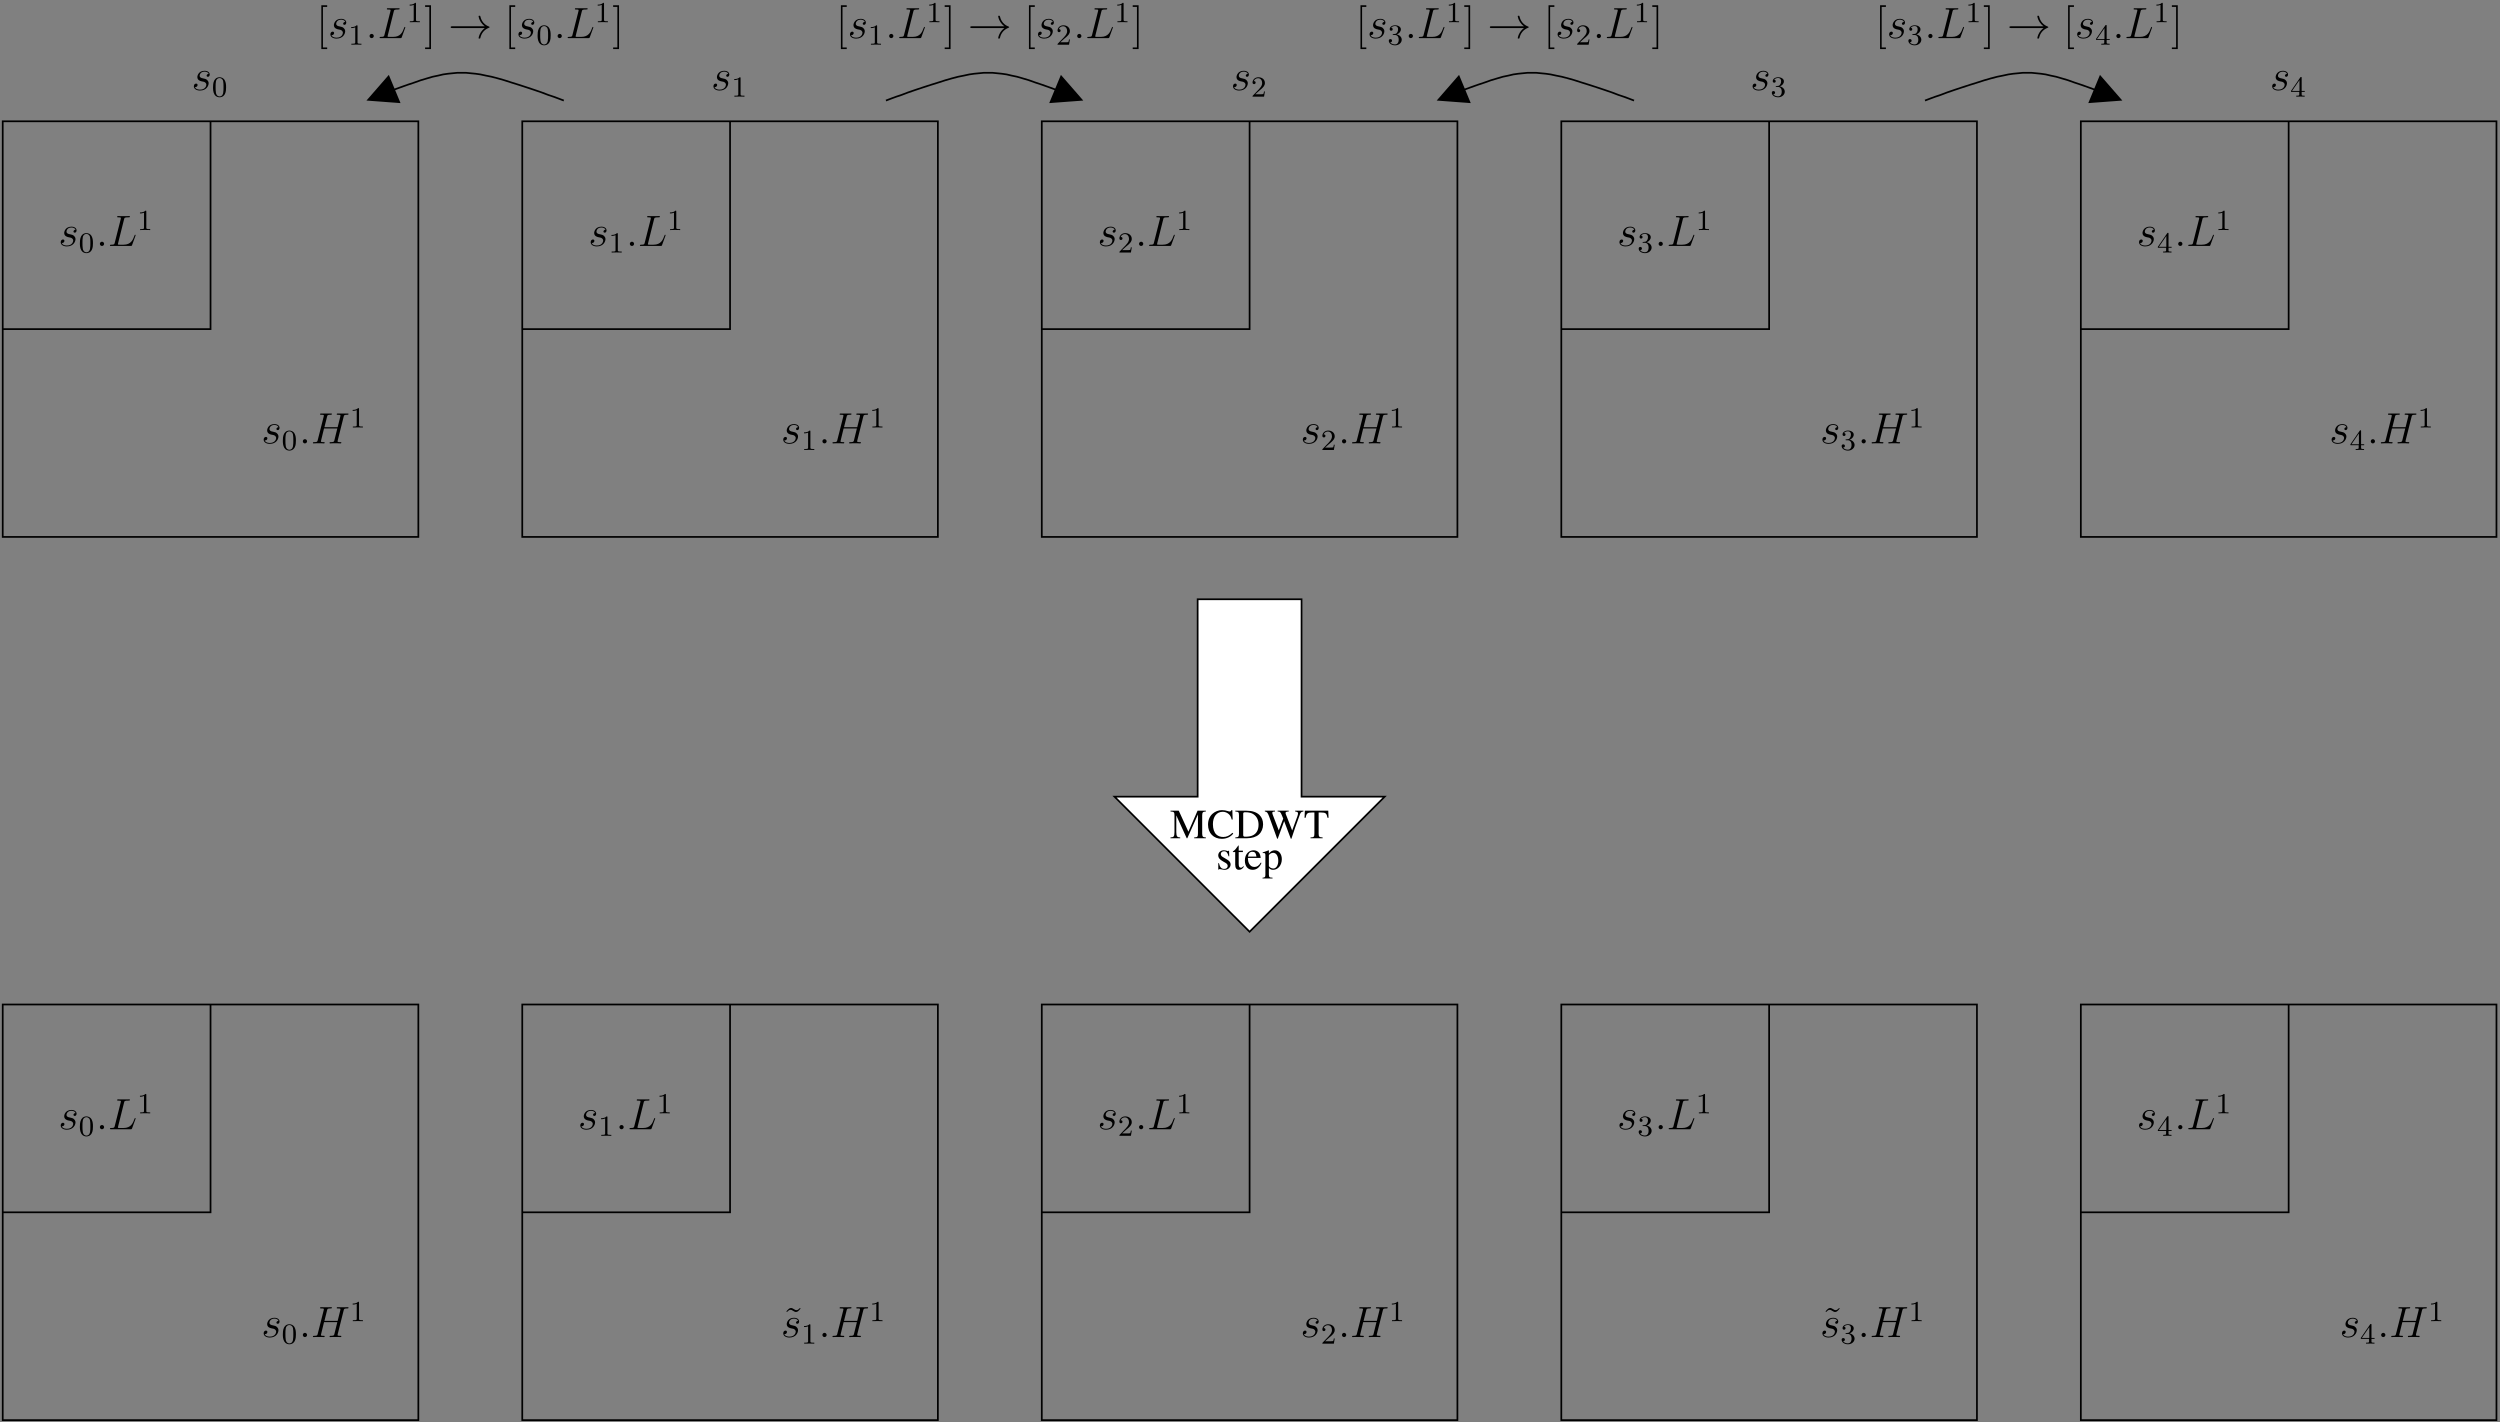<?xml version="1.0" encoding="UTF-8"?>
<svg xmlns="http://www.w3.org/2000/svg" xmlns:xlink="http://www.w3.org/1999/xlink" width="682pt" height="388pt" viewBox="0 0 682 388" version="1.1">
<rect x="0" y="0" width="682" height="388" fill="#808080" stroke="none"/>
<defs>
<g>
<symbol overflow="visible" id="glyph0-0">
<path style="stroke:none;" d=""/>
</symbol>
<symbol overflow="visible" id="glyph0-1">
<path style="stroke:none;" d="M 9.797 -7.516 L 7.531 -7.516 L 5.031 -1.781 L 2.406 -7.516 L 0.156 -7.516 L 0.156 -7.297 C 1.094 -7.25 1.219 -7.125 1.234 -6.266 L 1.234 -1.672 C 1.219 -0.469 1.062 -0.266 0.141 -0.219 L 0.141 0 L 2.797 0 L 2.797 -0.219 C 1.922 -0.266 1.766 -0.5 1.734 -1.672 L 1.734 -6.234 L 4.578 0 L 4.734 0 L 7.641 -6.5 L 7.641 -1.359 C 7.641 -0.391 7.516 -0.266 6.609 -0.219 L 6.609 0 L 9.797 0 L 9.797 -0.219 C 8.969 -0.266 8.828 -0.422 8.797 -1.234 L 8.797 -6.266 C 8.828 -7.094 8.969 -7.234 9.797 -7.297 Z M 9.797 -7.516 "/>
</symbol>
<symbol overflow="visible" id="glyph0-2">
<path style="stroke:none;" d="M 7.031 -5.109 L 6.938 -7.672 L 6.688 -7.672 C 6.625 -7.438 6.438 -7.297 6.219 -7.297 C 6.109 -7.297 5.938 -7.328 5.781 -7.391 C 5.219 -7.578 4.656 -7.672 4.125 -7.672 C 3.188 -7.672 2.25 -7.312 1.547 -6.688 C 0.75 -5.984 0.312 -4.953 0.312 -3.703 C 0.312 -1.391 1.828 0.156 4.078 0.156 C 5.359 0.156 6.5 -0.359 7.188 -1.281 L 6.969 -1.484 C 6.141 -0.688 5.391 -0.344 4.453 -0.344 C 3.734 -0.344 3.094 -0.562 2.609 -1 C 1.984 -1.547 1.641 -2.578 1.641 -3.844 C 1.641 -5.906 2.688 -7.219 4.328 -7.219 C 4.984 -7.219 5.562 -6.969 6.031 -6.531 C 6.391 -6.172 6.562 -5.859 6.766 -5.109 Z M 7.031 -5.109 "/>
</symbol>
<symbol overflow="visible" id="glyph0-3">
<path style="stroke:none;" d="M 0.188 0 L 3.406 0 C 4.719 0 5.906 -0.375 6.609 -1.016 C 7.344 -1.672 7.766 -2.688 7.766 -3.781 C 7.766 -4.812 7.438 -5.688 6.812 -6.312 C 6.031 -7.094 4.797 -7.516 3.25 -7.516 L 0.188 -7.516 L 0.188 -7.297 C 1.078 -7.219 1.172 -7.125 1.188 -6.266 L 1.188 -1.234 C 1.172 -0.406 1.031 -0.266 0.188 -0.219 Z M 2.344 -6.641 C 2.344 -7 2.453 -7.094 2.922 -7.094 C 3.906 -7.094 4.641 -6.906 5.188 -6.516 C 6.062 -5.906 6.531 -4.938 6.531 -3.703 C 6.531 -2.375 6.062 -1.422 5.156 -0.891 C 4.578 -0.562 3.906 -0.422 2.922 -0.422 C 2.469 -0.422 2.344 -0.516 2.344 -0.891 Z M 2.344 -6.641 "/>
</symbol>
<symbol overflow="visible" id="glyph0-4">
<path style="stroke:none;" d="M 10.578 -7.516 L 8.328 -7.516 L 8.328 -7.297 C 8.906 -7.234 9.109 -7.109 9.109 -6.812 C 9.109 -6.578 9.047 -6.266 8.922 -5.953 L 7.516 -2.109 L 6.016 -5.984 C 5.938 -6.188 5.906 -6.266 5.875 -6.312 C 5.781 -6.562 5.703 -6.766 5.703 -6.891 C 5.703 -7.172 5.969 -7.281 6.578 -7.297 L 6.578 -7.516 L 3.547 -7.516 L 3.547 -7.297 C 4.203 -7.281 4.312 -7.188 4.703 -6.266 L 5.078 -5.344 L 3.859 -2.141 L 2.219 -6.406 C 2.141 -6.609 2.094 -6.812 2.094 -6.938 C 2.094 -7.188 2.25 -7.25 2.828 -7.297 L 2.828 -7.516 L 0.062 -7.516 L 0.062 -7.297 C 0.641 -7.234 0.812 -7.031 1.219 -5.969 L 3.422 0.125 L 3.578 0.125 L 5.328 -4.672 L 7.141 0.125 L 7.312 0.125 C 8.297 -2.844 8.375 -3.078 9.625 -6.484 C 9.844 -7.078 9.969 -7.188 10.578 -7.297 Z M 10.578 -7.516 "/>
</symbol>
<symbol overflow="visible" id="glyph0-5">
<path style="stroke:none;" d="M 5.125 -0.219 C 4.203 -0.266 4.047 -0.391 4.031 -1.234 L 4.031 -7.031 L 4.656 -7.031 C 5.969 -7.016 6.203 -6.812 6.453 -5.578 L 6.734 -5.578 L 6.656 -7.516 L 0.266 -7.516 L 0.188 -5.578 L 0.469 -5.578 C 0.719 -6.812 0.969 -7.016 2.266 -7.031 L 2.875 -7.031 L 2.875 -1.359 C 2.875 -0.391 2.766 -0.266 1.812 -0.219 L 1.812 0 L 5.125 0 Z M 5.125 -0.219 "/>
</symbol>
<symbol overflow="visible" id="glyph0-6">
<path style="stroke:none;" d="M 3.578 -3.562 L 3.531 -5.109 L 3.406 -5.109 C 3.344 -5.031 3.297 -4.984 3.219 -4.984 C 3.156 -4.984 3.047 -5.016 2.922 -5.078 C 2.656 -5.156 2.391 -5.219 2.125 -5.219 C 1.219 -5.219 0.578 -4.625 0.578 -3.812 C 0.578 -3.172 0.938 -2.719 1.906 -2.172 L 2.562 -1.797 C 2.953 -1.578 3.156 -1.297 3.156 -0.953 C 3.156 -0.453 2.797 -0.141 2.219 -0.141 C 1.422 -0.141 1.031 -0.562 0.766 -1.719 L 0.594 -1.719 L 0.594 0.047 L 0.734 0.047 C 0.812 -0.062 0.859 -0.094 1 -0.094 C 1.125 -0.094 1.266 -0.062 1.516 0 C 1.828 0.062 2.125 0.109 2.344 0.109 C 3.234 0.109 3.953 -0.547 3.953 -1.344 C 3.953 -1.906 3.672 -2.281 3 -2.688 L 1.766 -3.422 C 1.453 -3.609 1.281 -3.875 1.281 -4.188 C 1.281 -4.656 1.641 -4.953 2.156 -4.953 C 2.797 -4.953 3.141 -4.578 3.406 -3.562 Z M 3.578 -3.562 "/>
</symbol>
<symbol overflow="visible" id="glyph0-7">
<path style="stroke:none;" d="M 2.891 -5.109 L 1.75 -5.109 L 1.75 -6.422 C 1.75 -6.531 1.719 -6.562 1.672 -6.562 C 1.016 -5.609 0.672 -5.234 0.344 -5.031 C 0.219 -4.953 0.141 -4.891 0.141 -4.828 C 0.141 -4.781 0.156 -4.766 0.188 -4.734 L 0.797 -4.734 L 0.797 -1.328 C 0.797 -0.375 1.141 0.109 1.797 0.109 C 2.359 0.109 2.797 -0.156 3.172 -0.75 L 3.016 -0.875 C 2.766 -0.578 2.594 -0.469 2.344 -0.469 C 1.922 -0.469 1.75 -0.781 1.75 -1.5 L 1.75 -4.734 L 2.891 -4.734 Z M 2.891 -5.109 "/>
</symbol>
<symbol overflow="visible" id="glyph0-8">
<path style="stroke:none;" d="M 4.625 -1.859 C 4.078 -1 3.594 -0.672 2.875 -0.672 C 2.219 -0.672 1.734 -1 1.406 -1.641 C 1.203 -2.078 1.125 -2.438 1.094 -3.141 L 4.594 -3.141 C 4.5 -3.875 4.391 -4.203 4.109 -4.578 C 3.766 -4.984 3.25 -5.219 2.656 -5.219 C 2.094 -5.219 1.547 -5.016 1.125 -4.625 C 0.594 -4.156 0.281 -3.359 0.281 -2.422 C 0.281 -0.859 1.094 0.109 2.406 0.109 C 3.484 0.109 4.328 -0.562 4.812 -1.781 Z M 1.125 -3.5 C 1.25 -4.391 1.641 -4.812 2.328 -4.812 C 3.016 -4.812 3.297 -4.484 3.438 -3.5 Z M 1.125 -3.5 "/>
</symbol>
<symbol overflow="visible" id="glyph0-9">
<path style="stroke:none;" d="M 0.062 2.469 L 2.797 2.469 L 2.797 2.25 C 1.953 2.25 1.812 2.125 1.797 1.406 L 1.797 -0.375 C 2.219 0 2.469 0.109 2.953 0.109 C 4.297 0.109 5.328 -1.156 5.328 -2.797 C 5.328 -4.203 4.531 -5.219 3.438 -5.219 C 2.797 -5.219 2.297 -4.953 1.797 -4.328 L 1.797 -5.203 L 1.734 -5.219 C 1.125 -4.984 0.719 -4.828 0.109 -4.641 L 0.109 -4.453 C 0.203 -4.469 0.266 -4.469 0.391 -4.469 C 0.766 -4.469 0.844 -4.359 0.844 -3.828 L 0.844 1.484 C 0.844 2.094 0.719 2.203 0.062 2.266 Z M 1.797 -3.781 C 1.797 -4.125 2.438 -4.531 2.953 -4.531 C 3.797 -4.531 4.359 -3.672 4.359 -2.344 C 4.359 -1.094 3.797 -0.25 2.984 -0.25 C 2.453 -0.25 1.797 -0.656 1.797 -1 Z M 1.797 -3.781 "/>
</symbol>
<symbol overflow="visible" id="glyph1-0">
<path style="stroke:none;" d=""/>
</symbol>
<symbol overflow="visible" id="glyph1-1">
<path style="stroke:none;" d="M 2.719 -2.391 C 2.922 -2.359 3.25 -2.281 3.328 -2.266 C 3.484 -2.219 4.016 -2.031 4.016 -1.453 C 4.016 -1.094 3.688 -0.125 2.297 -0.125 C 2.047 -0.125 1.141 -0.156 0.906 -0.812 C 1.391 -0.75 1.625 -1.125 1.625 -1.391 C 1.625 -1.641 1.453 -1.766 1.219 -1.766 C 0.953 -1.766 0.609 -1.562 0.609 -1.031 C 0.609 -0.328 1.328 0.125 2.281 0.125 C 4.094 0.125 4.641 -1.219 4.641 -1.844 C 4.641 -2.016 4.641 -2.359 4.25 -2.734 C 3.953 -3.031 3.672 -3.078 3.031 -3.219 C 2.703 -3.281 2.188 -3.391 2.188 -3.938 C 2.188 -4.172 2.406 -5.031 3.531 -5.031 C 4.047 -5.031 4.531 -4.844 4.656 -4.406 C 4.125 -4.406 4.094 -3.953 4.094 -3.938 C 4.094 -3.688 4.328 -3.625 4.438 -3.625 C 4.609 -3.625 4.938 -3.75 4.938 -4.25 C 4.938 -4.75 4.484 -5.266 3.547 -5.266 C 1.984 -5.266 1.562 -4.047 1.562 -3.547 C 1.562 -2.641 2.453 -2.453 2.719 -2.391 Z M 2.719 -2.391 "/>
</symbol>
<symbol overflow="visible" id="glyph1-2">
<path style="stroke:none;" d="M 2.203 -0.578 C 2.203 -0.922 1.906 -1.156 1.625 -1.156 C 1.281 -1.156 1.047 -0.875 1.047 -0.578 C 1.047 -0.234 1.328 0 1.609 0 C 1.953 0 2.203 -0.281 2.203 -0.578 Z M 2.203 -0.578 "/>
</symbol>
<symbol overflow="visible" id="glyph1-3">
<path style="stroke:none;" d="M 4.391 -7.25 C 4.5 -7.703 4.531 -7.812 5.578 -7.812 C 5.906 -7.812 5.984 -7.812 5.984 -8.047 C 5.984 -8.156 5.859 -8.156 5.812 -8.156 C 5.562 -8.156 5.297 -8.141 5.062 -8.141 L 3.453 -8.141 C 3.234 -8.141 2.969 -8.156 2.734 -8.156 C 2.641 -8.156 2.516 -8.156 2.516 -7.938 C 2.516 -7.812 2.625 -7.812 2.797 -7.812 C 3.531 -7.812 3.531 -7.719 3.531 -7.594 C 3.531 -7.562 3.531 -7.5 3.484 -7.312 L 1.859 -0.891 C 1.75 -0.469 1.734 -0.344 0.891 -0.344 C 0.672 -0.344 0.547 -0.344 0.547 -0.125 C 0.547 0 0.625 0 0.859 0 L 6.219 0 C 6.484 0 6.484 -0.016 6.578 -0.234 L 7.5 -2.766 C 7.516 -2.828 7.547 -2.906 7.547 -2.938 C 7.547 -3.016 7.484 -3.062 7.422 -3.062 C 7.406 -3.062 7.344 -3.062 7.328 -3.016 C 7.297 -3 7.297 -2.969 7.203 -2.75 C 6.828 -1.703 6.281 -0.344 4.266 -0.344 L 3.125 -0.344 C 2.953 -0.344 2.922 -0.344 2.859 -0.359 C 2.719 -0.375 2.719 -0.391 2.719 -0.484 C 2.719 -0.578 2.734 -0.641 2.766 -0.75 Z M 4.391 -7.25 "/>
</symbol>
<symbol overflow="visible" id="glyph1-4">
<path style="stroke:none;" d="M 8.938 -7.297 C 9.047 -7.703 9.078 -7.812 9.922 -7.812 C 10.141 -7.812 10.25 -7.812 10.25 -8.031 C 10.25 -8.156 10.141 -8.156 10.078 -8.156 C 9.859 -8.156 9.609 -8.141 9.391 -8.141 L 7.969 -8.141 C 7.75 -8.141 7.5 -8.156 7.266 -8.156 C 7.188 -8.156 7.047 -8.156 7.047 -7.938 C 7.047 -7.812 7.125 -7.812 7.344 -7.812 C 8.062 -7.812 8.062 -7.719 8.062 -7.594 C 8.062 -7.562 8.062 -7.5 8.016 -7.312 L 7.297 -4.422 L 3.688 -4.422 L 4.406 -7.297 C 4.5 -7.703 4.531 -7.812 5.375 -7.812 C 5.594 -7.812 5.719 -7.812 5.719 -8.031 C 5.719 -8.156 5.609 -8.156 5.531 -8.156 C 5.312 -8.156 5.062 -8.141 4.844 -8.141 L 3.438 -8.141 C 3.203 -8.141 2.953 -8.156 2.719 -8.156 C 2.641 -8.156 2.5 -8.156 2.5 -7.938 C 2.5 -7.812 2.578 -7.812 2.812 -7.812 C 3.531 -7.812 3.531 -7.719 3.531 -7.594 C 3.531 -7.562 3.531 -7.5 3.484 -7.312 L 1.859 -0.891 C 1.75 -0.469 1.734 -0.344 0.906 -0.344 C 0.641 -0.344 0.547 -0.344 0.547 -0.125 C 0.547 0 0.688 0 0.719 0 C 0.938 0 1.188 -0.031 1.406 -0.031 L 2.828 -0.031 C 3.047 -0.031 3.297 0 3.531 0 C 3.625 0 3.75 0 3.75 -0.234 C 3.75 -0.344 3.641 -0.344 3.469 -0.344 C 2.734 -0.344 2.734 -0.438 2.734 -0.562 C 2.734 -0.578 2.734 -0.656 2.766 -0.75 L 3.578 -4.078 L 7.203 -4.078 C 7 -3.281 6.391 -0.781 6.375 -0.719 C 6.234 -0.359 6.047 -0.359 5.344 -0.344 C 5.203 -0.344 5.094 -0.344 5.094 -0.125 C 5.094 0 5.219 0 5.266 0 C 5.469 0 5.719 -0.031 5.953 -0.031 L 7.359 -0.031 C 7.594 -0.031 7.844 0 8.062 0 C 8.156 0 8.297 0 8.297 -0.234 C 8.297 -0.344 8.188 -0.344 8.016 -0.344 C 7.281 -0.344 7.281 -0.438 7.281 -0.562 C 7.281 -0.578 7.281 -0.656 7.297 -0.75 Z M 8.938 -7.297 "/>
</symbol>
<symbol overflow="visible" id="glyph2-0">
<path style="stroke:none;" d=""/>
</symbol>
<symbol overflow="visible" id="glyph2-1">
<path style="stroke:none;" d="M 3.891 -2.547 C 3.891 -3.391 3.812 -3.906 3.547 -4.422 C 3.203 -5.125 2.547 -5.297 2.109 -5.297 C 1.109 -5.297 0.734 -4.547 0.625 -4.328 C 0.344 -3.75 0.328 -2.953 0.328 -2.547 C 0.328 -2.016 0.344 -1.219 0.734 -0.578 C 1.094 0.016 1.688 0.172 2.109 0.172 C 2.5 0.172 3.172 0.047 3.578 -0.734 C 3.875 -1.312 3.891 -2.031 3.891 -2.547 Z M 2.109 -0.062 C 1.844 -0.062 1.297 -0.188 1.125 -1.016 C 1.031 -1.469 1.031 -2.219 1.031 -2.641 C 1.031 -3.188 1.031 -3.75 1.125 -4.188 C 1.297 -5 1.906 -5.078 2.109 -5.078 C 2.375 -5.078 2.938 -4.938 3.094 -4.219 C 3.188 -3.781 3.188 -3.172 3.188 -2.641 C 3.188 -2.172 3.188 -1.453 3.094 -1 C 2.922 -0.172 2.375 -0.062 2.109 -0.062 Z M 2.109 -0.062 "/>
</symbol>
<symbol overflow="visible" id="glyph2-2">
<path style="stroke:none;" d="M 2.5 -5.078 C 2.5 -5.297 2.484 -5.297 2.266 -5.297 C 1.938 -4.984 1.516 -4.797 0.766 -4.797 L 0.766 -4.531 C 0.984 -4.531 1.406 -4.531 1.875 -4.734 L 1.875 -0.656 C 1.875 -0.359 1.844 -0.266 1.094 -0.266 L 0.812 -0.266 L 0.812 0 C 1.141 -0.031 1.828 -0.031 2.188 -0.031 C 2.547 -0.031 3.234 -0.031 3.562 0 L 3.562 -0.266 L 3.281 -0.266 C 2.531 -0.266 2.5 -0.359 2.5 -0.656 Z M 2.5 -5.078 "/>
</symbol>
<symbol overflow="visible" id="glyph2-3">
<path style="stroke:none;" d="M 2.016 -2.656 C 2.641 -2.656 3.047 -2.203 3.047 -1.359 C 3.047 -0.359 2.484 -0.078 2.062 -0.078 C 1.625 -0.078 1.016 -0.234 0.734 -0.656 C 1.031 -0.656 1.234 -0.844 1.234 -1.094 C 1.234 -1.359 1.047 -1.531 0.781 -1.531 C 0.578 -1.531 0.344 -1.406 0.344 -1.078 C 0.344 -0.328 1.156 0.172 2.078 0.172 C 3.125 0.172 3.875 -0.562 3.875 -1.359 C 3.875 -2.031 3.344 -2.625 2.531 -2.812 C 3.156 -3.031 3.641 -3.562 3.641 -4.203 C 3.641 -4.844 2.922 -5.297 2.094 -5.297 C 1.234 -5.297 0.594 -4.844 0.594 -4.234 C 0.594 -3.938 0.781 -3.812 1 -3.812 C 1.25 -3.812 1.406 -3.984 1.406 -4.219 C 1.406 -4.516 1.141 -4.625 0.969 -4.625 C 1.312 -5.062 1.922 -5.094 2.062 -5.094 C 2.266 -5.094 2.875 -5.031 2.875 -4.203 C 2.875 -3.656 2.641 -3.312 2.531 -3.188 C 2.297 -2.938 2.109 -2.922 1.625 -2.891 C 1.469 -2.891 1.406 -2.875 1.406 -2.766 C 1.406 -2.656 1.484 -2.656 1.625 -2.656 Z M 2.016 -2.656 "/>
</symbol>
<symbol overflow="visible" id="glyph2-4">
<path style="stroke:none;" d="M 3.141 -5.156 C 3.141 -5.312 3.141 -5.375 2.969 -5.375 C 2.875 -5.375 2.859 -5.375 2.781 -5.266 L 0.234 -1.562 L 0.234 -1.312 L 2.484 -1.312 L 2.484 -0.641 C 2.484 -0.344 2.469 -0.266 1.844 -0.266 L 1.672 -0.266 L 1.672 0 C 2.344 -0.031 2.359 -0.031 2.812 -0.031 C 3.266 -0.031 3.281 -0.031 3.953 0 L 3.953 -0.266 L 3.781 -0.266 C 3.156 -0.266 3.141 -0.344 3.141 -0.641 L 3.141 -1.312 L 3.984 -1.312 L 3.984 -1.562 L 3.141 -1.562 Z M 2.547 -4.516 L 2.547 -1.562 L 0.516 -1.562 Z M 2.547 -4.516 "/>
</symbol>
<symbol overflow="visible" id="glyph2-5">
<path style="stroke:none;" d="M 2.25 -1.625 C 2.375 -1.75 2.703 -2.016 2.844 -2.125 C 3.328 -2.578 3.797 -3.016 3.797 -3.734 C 3.797 -4.688 3 -5.297 2.016 -5.297 C 1.047 -5.297 0.422 -4.578 0.422 -3.859 C 0.422 -3.469 0.734 -3.422 0.844 -3.422 C 1.016 -3.422 1.266 -3.531 1.266 -3.844 C 1.266 -4.25 0.859 -4.25 0.766 -4.25 C 1 -4.844 1.531 -5.031 1.922 -5.031 C 2.656 -5.031 3.047 -4.406 3.047 -3.734 C 3.047 -2.906 2.469 -2.297 1.516 -1.344 L 0.516 -0.297 C 0.422 -0.219 0.422 -0.203 0.422 0 L 3.562 0 L 3.797 -1.422 L 3.547 -1.422 C 3.531 -1.266 3.469 -0.875 3.375 -0.719 C 3.328 -0.656 2.719 -0.656 2.594 -0.656 L 1.172 -0.656 Z M 2.25 -1.625 "/>
</symbol>
<symbol overflow="visible" id="glyph3-0">
<path style="stroke:none;" d=""/>
</symbol>
<symbol overflow="visible" id="glyph3-1">
<path style="stroke:none;" d="M 4.703 -7.938 C 4.344 -7.594 4.094 -7.344 3.719 -7.344 C 3.531 -7.344 3.375 -7.391 3 -7.641 C 2.766 -7.781 2.516 -7.938 2.25 -7.938 C 1.812 -7.938 1.547 -7.641 0.984 -7.016 L 1.141 -6.844 C 1.5 -7.203 1.75 -7.438 2.125 -7.438 C 2.312 -7.438 2.469 -7.406 2.844 -7.141 C 3.078 -7 3.328 -6.844 3.594 -6.844 C 4.047 -6.844 4.297 -7.141 4.859 -7.766 Z M 4.703 -7.938 "/>
</symbol>
<symbol overflow="visible" id="glyph3-2">
<path style="stroke:none;" d="M 2.984 2.984 L 2.984 2.547 L 1.828 2.547 L 1.828 -8.516 L 2.984 -8.516 L 2.984 -8.969 L 1.391 -8.969 L 1.391 2.984 Z M 2.984 2.984 "/>
</symbol>
<symbol overflow="visible" id="glyph3-3">
<path style="stroke:none;" d="M 1.859 -8.969 L 0.25 -8.969 L 0.25 -8.516 L 1.406 -8.516 L 1.406 2.547 L 0.25 2.547 L 0.25 2.984 L 1.859 2.984 Z M 1.859 -8.969 "/>
</symbol>
<symbol overflow="visible" id="glyph4-0">
<path style="stroke:none;" d=""/>
</symbol>
<symbol overflow="visible" id="glyph4-1">
<path style="stroke:none;" d="M 9.969 -2.75 C 9.312 -2.25 8.984 -1.75 8.891 -1.609 C 8.359 -0.781 8.266 -0.031 8.266 -0.016 C 8.266 0.125 8.406 0.125 8.5 0.125 C 8.703 0.125 8.719 0.109 8.766 -0.109 C 9.031 -1.281 9.734 -2.281 11.094 -2.828 C 11.234 -2.875 11.266 -2.906 11.266 -2.984 C 11.266 -3.078 11.203 -3.109 11.172 -3.125 C 10.656 -3.328 9.203 -3.922 8.75 -5.922 C 8.719 -6.078 8.703 -6.109 8.5 -6.109 C 8.406 -6.109 8.266 -6.109 8.266 -5.969 C 8.266 -5.938 8.359 -5.188 8.875 -4.391 C 9.109 -4.031 9.453 -3.609 9.969 -3.234 L 1.094 -3.234 C 0.875 -3.234 0.656 -3.234 0.656 -2.984 C 0.656 -2.75 0.875 -2.75 1.094 -2.75 Z M 9.969 -2.75 "/>
</symbol>
</g>
<clipPath id="clip1">
  <path d="M 567 32 L 681.945 32 L 681.945 147 L 567 147 Z M 567 32 "/>
</clipPath>
<clipPath id="clip2">
  <path d="M 567 273 L 681.945 273 L 681.945 388 L 567 388 Z M 567 273 "/>
</clipPath>
<clipPath id="clip3">
  <path d="M 99 19 L 155 19 L 155 28 L 99 28 Z M 99 19 "/>
</clipPath>
<clipPath id="clip4">
  <path d="M -0.055 388.191 L 681.945 388.191 L 681.945 -1.809 L -0.055 -1.809 Z M 99.703 27.988 L 99.387 27.168 L 106 20.871 L 108.898 27.863 Z M 99.703 27.988 "/>
</clipPath>
<clipPath id="clip5">
  <path d="M 241 19 L 296 19 L 296 28 L 241 28 Z M 241 19 "/>
</clipPath>
<clipPath id="clip6">
  <path d="M -0.055 388.191 L 681.945 388.191 L 681.945 -1.809 L -0.055 -1.809 Z M 296.105 27.168 L 295.789 27.988 L 286.594 27.863 L 289.488 20.871 Z M 296.105 27.168 "/>
</clipPath>
<clipPath id="clip7">
  <path d="M 391 19 L 447 19 L 447 28 L 391 28 Z M 391 19 "/>
</clipPath>
<clipPath id="clip8">
  <path d="M -0.055 388.191 L 681.945 388.191 L 681.945 -1.809 L -0.055 -1.809 Z M 391.66 27.988 L 391.344 27.168 L 397.961 20.871 L 400.855 27.863 Z M 391.66 27.988 "/>
</clipPath>
<clipPath id="clip9">
  <path d="M 524 19 L 580 19 L 580 28 L 524 28 Z M 524 19 "/>
</clipPath>
<clipPath id="clip10">
  <path d="M -0.055 388.191 L 681.945 388.191 L 681.945 -1.809 L -0.055 -1.809 Z M 579.559 27.168 L 579.242 27.988 L 570.047 27.863 L 572.945 20.871 Z M 579.559 27.168 "/>
</clipPath>
</defs>
<g id="surface1">
<path style=" stroke:none;fill-rule:evenodd;fill:rgb(100%,100%,100%);fill-opacity:1;" d="M 355.062 163.48 L 326.719 163.48 L 326.719 217.336 L 304.039 217.336 L 340.891 254.184 L 377.738 217.336 L 355.062 217.336 "/>
<path style="fill:none;stroke-width:4.724;stroke-linecap:butt;stroke-linejoin:miter;stroke:rgb(0%,0%,0%);stroke-opacity:1;stroke-miterlimit:10;" d="M 3551.185 2247.095 L 3267.747 2247.095 L 3267.747 1708.541 L 3040.951 1708.541 L 3409.466 1340.064 L 3777.943 1708.541 L 3551.185 1708.541 Z M 3551.185 2247.095 " transform="matrix(0.1,0,0,-0.1,-0.056,388.19)"/>
<path style="fill:none;stroke-width:4.724;stroke-linecap:butt;stroke-linejoin:miter;stroke:rgb(0%,0%,0%);stroke-opacity:1;stroke-miterlimit:10;" d="M 7.982 2417.173 L 1141.81 2417.173 L 1141.81 3551.002 L 7.982 3551.002 Z M 7.982 2417.173 " transform="matrix(0.1,0,0,-0.1,-0.056,388.19)"/>
<path style="fill:none;stroke-width:4.724;stroke-linecap:butt;stroke-linejoin:miter;stroke:rgb(0%,0%,0%);stroke-opacity:1;stroke-miterlimit:10;" d="M 2842.552 2417.173 L 3976.38 2417.173 L 3976.38 3551.002 L 2842.552 3551.002 Z M 2842.552 2417.173 " transform="matrix(0.1,0,0,-0.1,-0.056,388.19)"/>
<path style="fill:none;stroke-width:4.724;stroke-linecap:butt;stroke-linejoin:miter;stroke:rgb(0%,0%,0%);stroke-opacity:1;stroke-miterlimit:10;" d="M 4259.818 2417.173 L 5393.646 2417.173 L 5393.646 3551.002 L 4259.818 3551.002 Z M 4259.818 2417.173 " transform="matrix(0.1,0,0,-0.1,-0.056,388.19)"/>
<g clip-path="url(#clip1)" clip-rule="nonzero">
<path style="fill:none;stroke-width:4.724;stroke-linecap:butt;stroke-linejoin:miter;stroke:rgb(0%,0%,0%);stroke-opacity:1;stroke-miterlimit:10;" d="M 5677.083 2417.173 L 6810.912 2417.173 L 6810.912 3551.002 L 5677.083 3551.002 Z M 5677.083 2417.173 " transform="matrix(0.1,0,0,-0.1,-0.056,388.19)"/>
</g>
<path style="fill:none;stroke-width:4.724;stroke-linecap:butt;stroke-linejoin:miter;stroke:rgb(0%,0%,0%);stroke-opacity:1;stroke-miterlimit:10;" d="M 1425.287 2417.173 L 2559.076 2417.173 L 2559.076 3551.002 L 1425.287 3551.002 Z M 1425.287 2417.173 " transform="matrix(0.1,0,0,-0.1,-0.056,388.19)"/>
<path style="fill:none;stroke-width:4.724;stroke-linecap:butt;stroke-linejoin:miter;stroke:rgb(0%,0%,0%);stroke-opacity:1;stroke-miterlimit:10;" d="M 7.982 7.798 L 1141.81 7.798 L 1141.81 1141.627 L 7.982 1141.627 Z M 7.982 7.798 " transform="matrix(0.1,0,0,-0.1,-0.056,388.19)"/>
<path style="fill:none;stroke-width:4.724;stroke-linecap:butt;stroke-linejoin:miter;stroke:rgb(0%,0%,0%);stroke-opacity:1;stroke-miterlimit:10;" d="M 1425.287 7.798 L 2559.076 7.798 L 2559.076 1141.627 L 1425.287 1141.627 Z M 1425.287 7.798 " transform="matrix(0.1,0,0,-0.1,-0.056,388.19)"/>
<path style="fill:none;stroke-width:4.724;stroke-linecap:butt;stroke-linejoin:miter;stroke:rgb(0%,0%,0%);stroke-opacity:1;stroke-miterlimit:10;" d="M 2842.552 7.798 L 3976.38 7.798 L 3976.38 1141.627 L 2842.552 1141.627 Z M 2842.552 7.798 " transform="matrix(0.1,0,0,-0.1,-0.056,388.19)"/>
<path style="fill:none;stroke-width:4.724;stroke-linecap:butt;stroke-linejoin:miter;stroke:rgb(0%,0%,0%);stroke-opacity:1;stroke-miterlimit:10;" d="M 4259.818 7.798 L 5393.646 7.798 L 5393.646 1141.627 L 4259.818 1141.627 Z M 4259.818 7.798 " transform="matrix(0.1,0,0,-0.1,-0.056,388.19)"/>
<g clip-path="url(#clip2)" clip-rule="nonzero">
<path style="fill:none;stroke-width:4.724;stroke-linecap:butt;stroke-linejoin:miter;stroke:rgb(0%,0%,0%);stroke-opacity:1;stroke-miterlimit:10;" d="M 5677.083 7.798 L 6810.912 7.798 L 6810.912 1141.627 L 5677.083 1141.627 Z M 5677.083 7.798 " transform="matrix(0.1,0,0,-0.1,-0.056,388.19)"/>
</g>
<path style="fill:none;stroke-width:4.724;stroke-linecap:butt;stroke-linejoin:miter;stroke:rgb(0%,0%,0%);stroke-opacity:1;stroke-miterlimit:10;" d="M 1425.287 574.712 L 1992.162 574.712 L 1992.162 1141.627 " transform="matrix(0.1,0,0,-0.1,-0.056,388.19)"/>
<path style="fill:none;stroke-width:4.724;stroke-linecap:butt;stroke-linejoin:miter;stroke:rgb(0%,0%,0%);stroke-opacity:1;stroke-miterlimit:10;" d="M 2842.552 574.712 L 3409.466 574.712 L 3409.466 1141.627 " transform="matrix(0.1,0,0,-0.1,-0.056,388.19)"/>
<path style="fill:none;stroke-width:4.724;stroke-linecap:butt;stroke-linejoin:miter;stroke:rgb(0%,0%,0%);stroke-opacity:1;stroke-miterlimit:10;" d="M 4259.818 574.712 L 4826.732 574.712 L 4826.732 1141.627 " transform="matrix(0.1,0,0,-0.1,-0.056,388.19)"/>
<path style="fill:none;stroke-width:4.724;stroke-linecap:butt;stroke-linejoin:miter;stroke:rgb(0%,0%,0%);stroke-opacity:1;stroke-miterlimit:10;" d="M 5677.083 574.712 L 6243.998 574.712 L 6243.998 1141.627 " transform="matrix(0.1,0,0,-0.1,-0.056,388.19)"/>
<path style="fill:none;stroke-width:4.724;stroke-linecap:butt;stroke-linejoin:miter;stroke:rgb(0%,0%,0%);stroke-opacity:1;stroke-miterlimit:10;" d="M 7.982 574.712 L 574.896 574.712 L 574.896 1141.627 " transform="matrix(0.1,0,0,-0.1,-0.056,388.19)"/>
<path style="fill:none;stroke-width:4.724;stroke-linecap:butt;stroke-linejoin:miter;stroke:rgb(0%,0%,0%);stroke-opacity:1;stroke-miterlimit:10;" d="M 7.982 2984.088 L 574.896 2984.088 L 574.896 3551.002 " transform="matrix(0.1,0,0,-0.1,-0.056,388.19)"/>
<path style="fill:none;stroke-width:4.724;stroke-linecap:butt;stroke-linejoin:miter;stroke:rgb(0%,0%,0%);stroke-opacity:1;stroke-miterlimit:10;" d="M 1425.287 2984.088 L 1992.162 2984.088 L 1992.162 3551.002 " transform="matrix(0.1,0,0,-0.1,-0.056,388.19)"/>
<path style="fill:none;stroke-width:4.724;stroke-linecap:butt;stroke-linejoin:miter;stroke:rgb(0%,0%,0%);stroke-opacity:1;stroke-miterlimit:10;" d="M 2842.552 2984.088 L 3409.466 2984.088 L 3409.466 3551.002 " transform="matrix(0.1,0,0,-0.1,-0.056,388.19)"/>
<path style="fill:none;stroke-width:4.724;stroke-linecap:butt;stroke-linejoin:miter;stroke:rgb(0%,0%,0%);stroke-opacity:1;stroke-miterlimit:10;" d="M 4259.818 2984.088 L 4826.732 2984.088 L 4826.732 3551.002 " transform="matrix(0.1,0,0,-0.1,-0.056,388.19)"/>
<path style="fill:none;stroke-width:4.724;stroke-linecap:butt;stroke-linejoin:miter;stroke:rgb(0%,0%,0%);stroke-opacity:1;stroke-miterlimit:10;" d="M 5677.083 2984.088 L 6243.998 2984.088 L 6243.998 3551.002 " transform="matrix(0.1,0,0,-0.1,-0.056,388.19)"/>
<g clip-path="url(#clip3)" clip-rule="nonzero">
<g clip-path="url(#clip4)" clip-rule="evenodd">
<path style="fill:none;stroke-width:4.724;stroke-linecap:butt;stroke-linejoin:bevel;stroke:rgb(0%,0%,0%);stroke-opacity:1;stroke-miterlimit:10;" d="M 1538.646 3607.681 L 1536.771 3608.306 L 1531.732 3610.22 L 1523.529 3613.345 L 1511.576 3617.759 L 1496.458 3622.798 L 1478.177 3629.752 L 1458.021 3636.666 L 1437.24 3643.58 L 1415.833 3650.533 L 1395.677 3656.822 L 1376.146 3663.111 L 1358.49 3668.15 L 1341.497 3672.564 L 1325.755 3675.728 L 1311.263 3678.853 L 1298.021 3680.767 L 1284.818 3682.017 L 1272.201 3683.267 L 1247.63 3683.267 L 1235.052 3682.017 L 1222.435 3680.767 L 1209.232 3678.853 L 1195.99 3675.728 L 1180.872 3672.564 L 1165.755 3668.15 L 1148.763 3663.111 L 1131.107 3656.822 L 1112.201 3650.533 L 1092.708 3643.58 L 1054.896 3629.752 L 1038.529 3622.798 L 1024.662 3617.759 L 1000.091 3607.681 " transform="matrix(0.1,0,0,-0.1,-0.056,388.19)"/>
</g>
</g>
<path style="fill-rule:evenodd;fill:rgb(0%,0%,0%);fill-opacity:1;stroke-width:4.724;stroke-linecap:butt;stroke-linejoin:miter;stroke:rgb(0%,0%,0%);stroke-opacity:1;stroke-miterlimit:10;" d="M 1060.56 3673.189 L 1005.13 3609.595 L 1089.544 3603.267 Z M 1060.56 3673.189 " transform="matrix(0.1,0,0,-0.1,-0.056,388.19)"/>
<g clip-path="url(#clip5)" clip-rule="nonzero">
<g clip-path="url(#clip6)" clip-rule="evenodd">
<path style="fill:none;stroke-width:4.724;stroke-linecap:butt;stroke-linejoin:bevel;stroke:rgb(0%,0%,0%);stroke-opacity:1;stroke-miterlimit:10;" d="M 2417.357 3607.681 L 2419.271 3608.306 L 2424.31 3610.22 L 2432.474 3613.345 L 2444.466 3617.759 L 2459.583 3622.798 L 2477.826 3629.752 L 2497.982 3636.666 L 2518.763 3643.58 L 2540.208 3650.533 L 2560.365 3656.822 L 2579.896 3663.111 L 2597.513 3668.15 L 2614.544 3672.564 L 2630.287 3675.728 L 2644.779 3678.853 L 2657.982 3680.767 L 2671.224 3682.017 L 2683.802 3683.267 L 2708.372 3683.267 L 2720.99 3682.017 L 2733.568 3680.767 L 2746.81 3678.853 L 2760.052 3675.728 L 2775.169 3672.564 L 2790.287 3668.15 L 2807.279 3663.111 L 2824.896 3656.822 L 2843.802 3650.533 L 2863.333 3643.58 L 2901.146 3629.752 L 2917.513 3622.798 L 2931.38 3617.759 L 2955.912 3607.681 " transform="matrix(0.1,0,0,-0.1,-0.056,388.19)"/>
</g>
</g>
<path style="fill-rule:evenodd;fill:rgb(0%,0%,0%);fill-opacity:1;stroke-width:4.724;stroke-linecap:butt;stroke-linejoin:miter;stroke:rgb(0%,0%,0%);stroke-opacity:1;stroke-miterlimit:10;" d="M 2866.497 3603.267 L 2950.872 3609.595 L 2895.443 3673.189 Z M 2866.497 3603.267 " transform="matrix(0.1,0,0,-0.1,-0.056,388.19)"/>
<g clip-path="url(#clip7)" clip-rule="nonzero">
<g clip-path="url(#clip8)" clip-rule="evenodd">
<path style="fill:none;stroke-width:4.724;stroke-linecap:butt;stroke-linejoin:bevel;stroke:rgb(0%,0%,0%);stroke-opacity:1;stroke-miterlimit:10;" d="M 4458.255 3607.681 L 4456.341 3608.306 L 4451.302 3610.22 L 4443.138 3613.345 L 4431.146 3617.759 L 4416.029 3622.798 L 4397.787 3629.752 L 4377.63 3636.666 L 4356.849 3643.58 L 4335.404 3650.533 L 4315.248 3656.822 L 4295.716 3663.111 L 4278.099 3668.15 L 4261.107 3672.564 L 4245.326 3675.728 L 4230.833 3678.853 L 4217.63 3680.767 L 4204.388 3682.017 L 4191.81 3683.267 L 4167.24 3683.267 L 4154.623 3682.017 L 4142.044 3680.767 L 4128.802 3678.853 L 4115.599 3675.728 L 4100.443 3672.564 L 4085.326 3668.15 L 4068.333 3663.111 L 4050.716 3656.822 L 4031.81 3650.533 L 4012.279 3643.58 L 3974.466 3629.752 L 3958.099 3622.798 L 3944.232 3617.759 L 3919.662 3607.681 " transform="matrix(0.1,0,0,-0.1,-0.056,388.19)"/>
</g>
</g>
<path style="fill-rule:evenodd;fill:rgb(0%,0%,0%);fill-opacity:1;stroke-width:4.724;stroke-linecap:butt;stroke-linejoin:miter;stroke:rgb(0%,0%,0%);stroke-opacity:1;stroke-miterlimit:10;" d="M 3980.169 3673.189 L 3924.701 3609.595 L 4009.115 3603.267 Z M 3980.169 3673.189 " transform="matrix(0.1,0,0,-0.1,-0.056,388.19)"/>
<g clip-path="url(#clip9)" clip-rule="nonzero">
<g clip-path="url(#clip10)" clip-rule="evenodd">
<path style="fill:none;stroke-width:4.724;stroke-linecap:butt;stroke-linejoin:bevel;stroke:rgb(0%,0%,0%);stroke-opacity:1;stroke-miterlimit:10;" d="M 5251.927 3607.681 L 5253.802 3608.306 L 5258.841 3610.22 L 5267.044 3613.345 L 5278.998 3617.759 L 5294.115 3622.798 L 5312.396 3629.752 L 5332.552 3636.666 L 5353.333 3643.58 L 5374.74 3650.533 L 5394.896 3656.822 L 5414.427 3663.111 L 5432.083 3668.15 L 5449.076 3672.564 L 5464.818 3675.728 L 5479.31 3678.853 L 5492.552 3680.767 L 5505.755 3682.017 L 5518.373 3683.267 L 5542.943 3683.267 L 5555.521 3682.017 L 5568.138 3680.767 L 5581.341 3678.853 L 5594.583 3675.728 L 5609.701 3672.564 L 5624.818 3668.15 L 5641.849 3663.111 L 5659.466 3656.822 L 5678.373 3650.533 L 5697.904 3643.58 L 5716.771 3636.666 L 5735.677 3629.752 L 5752.044 3622.798 L 5765.912 3617.759 L 5790.482 3607.681 " transform="matrix(0.1,0,0,-0.1,-0.056,388.19)"/>
</g>
</g>
<path style="fill-rule:evenodd;fill:rgb(0%,0%,0%);fill-opacity:1;stroke-width:4.724;stroke-linecap:butt;stroke-linejoin:miter;stroke:rgb(0%,0%,0%);stroke-opacity:1;stroke-miterlimit:10;" d="M 5701.029 3603.267 L 5785.443 3609.595 L 5730.013 3673.189 Z M 5701.029 3603.267 " transform="matrix(0.1,0,0,-0.1,-0.056,388.19)"/>
<g style="fill:rgb(0%,0%,0%);fill-opacity:1;">
  <use xlink:href="#glyph0-1" x="319.161" y="228.674"/>
  <use xlink:href="#glyph0-2" x="329.241" y="228.674"/>
  <use xlink:href="#glyph0-3" x="336.803" y="228.674"/>
  <use xlink:href="#glyph0-4" x="344.989" y="228.674"/>
  <use xlink:href="#glyph0-5" x="355.693" y="228.674"/>
</g>
<g style="fill:rgb(0%,0%,0%);fill-opacity:1;">
  <use xlink:href="#glyph0-6" x="331.757" y="237.178"/>
  <use xlink:href="#glyph0-7" x="336.168" y="237.178"/>
  <use xlink:href="#glyph0-8" x="339.32" y="237.178"/>
  <use xlink:href="#glyph0-9" x="344.354" y="237.178"/>
</g>
<g style="fill:rgb(0%,0%,0%);fill-opacity:1;">
  <use xlink:href="#glyph1-1" x="15.951" y="308.059"/>
</g>
<g style="fill:rgb(0%,0%,0%);fill-opacity:1;">
  <use xlink:href="#glyph2-1" x="21.465" y="309.852"/>
</g>
<g style="fill:rgb(0%,0%,0%);fill-opacity:1;">
  <use xlink:href="#glyph1-2" x="26.197" y="308.059"/>
  <use xlink:href="#glyph1-3" x="29.449" y="308.059"/>
</g>
<g style="fill:rgb(0%,0%,0%);fill-opacity:1;">
  <use xlink:href="#glyph2-2" x="37.413" y="303.721"/>
</g>
<g style="fill:rgb(0%,0%,0%);fill-opacity:1;">
  <use xlink:href="#glyph1-1" x="157.692" y="308.059"/>
</g>
<g style="fill:rgb(0%,0%,0%);fill-opacity:1;">
  <use xlink:href="#glyph2-2" x="163.206" y="309.852"/>
</g>
<g style="fill:rgb(0%,0%,0%);fill-opacity:1;">
  <use xlink:href="#glyph1-2" x="167.939" y="308.059"/>
  <use xlink:href="#glyph1-3" x="171.191" y="308.059"/>
</g>
<g style="fill:rgb(0%,0%,0%);fill-opacity:1;">
  <use xlink:href="#glyph2-2" x="179.155" y="303.721"/>
</g>
<g style="fill:rgb(0%,0%,0%);fill-opacity:1;">
  <use xlink:href="#glyph1-1" x="441.175" y="308.059"/>
</g>
<g style="fill:rgb(0%,0%,0%);fill-opacity:1;">
  <use xlink:href="#glyph2-3" x="446.689" y="309.852"/>
</g>
<g style="fill:rgb(0%,0%,0%);fill-opacity:1;">
  <use xlink:href="#glyph1-2" x="451.421" y="308.059"/>
  <use xlink:href="#glyph1-3" x="454.673" y="308.059"/>
</g>
<g style="fill:rgb(0%,0%,0%);fill-opacity:1;">
  <use xlink:href="#glyph2-2" x="462.637" y="303.721"/>
</g>
<g style="fill:rgb(0%,0%,0%);fill-opacity:1;">
  <use xlink:href="#glyph1-1" x="582.916" y="308.059"/>
</g>
<g style="fill:rgb(0%,0%,0%);fill-opacity:1;">
  <use xlink:href="#glyph2-4" x="588.43" y="309.852"/>
</g>
<g style="fill:rgb(0%,0%,0%);fill-opacity:1;">
  <use xlink:href="#glyph1-2" x="593.163" y="308.059"/>
  <use xlink:href="#glyph1-3" x="596.415" y="308.059"/>
</g>
<g style="fill:rgb(0%,0%,0%);fill-opacity:1;">
  <use xlink:href="#glyph2-2" x="604.379" y="303.721"/>
</g>
<g style="fill:rgb(0%,0%,0%);fill-opacity:1;">
  <use xlink:href="#glyph1-1" x="299.434" y="308.059"/>
</g>
<g style="fill:rgb(0%,0%,0%);fill-opacity:1;">
  <use xlink:href="#glyph2-5" x="304.948" y="309.852"/>
</g>
<g style="fill:rgb(0%,0%,0%);fill-opacity:1;">
  <use xlink:href="#glyph1-2" x="309.68" y="308.059"/>
  <use xlink:href="#glyph1-3" x="312.932" y="308.059"/>
</g>
<g style="fill:rgb(0%,0%,0%);fill-opacity:1;">
  <use xlink:href="#glyph2-2" x="320.896" y="303.721"/>
</g>
<g style="fill:rgb(0%,0%,0%);fill-opacity:1;">
  <use xlink:href="#glyph1-1" x="71.318" y="364.756"/>
</g>
<g style="fill:rgb(0%,0%,0%);fill-opacity:1;">
  <use xlink:href="#glyph2-1" x="76.832" y="366.549"/>
</g>
<g style="fill:rgb(0%,0%,0%);fill-opacity:1;">
  <use xlink:href="#glyph1-2" x="81.565" y="364.756"/>
  <use xlink:href="#glyph1-4" x="84.817" y="364.756"/>
</g>
<g style="fill:rgb(0%,0%,0%);fill-opacity:1;">
  <use xlink:href="#glyph2-2" x="95.439" y="360.417"/>
</g>
<g style="fill:rgb(0%,0%,0%);fill-opacity:1;">
  <use xlink:href="#glyph3-1" x="213.541" y="364.756"/>
</g>
<g style="fill:rgb(0%,0%,0%);fill-opacity:1;">
  <use xlink:href="#glyph1-1" x="213.06" y="364.756"/>
</g>
<g style="fill:rgb(0%,0%,0%);fill-opacity:1;">
  <use xlink:href="#glyph2-2" x="218.574" y="366.549"/>
</g>
<g style="fill:rgb(0%,0%,0%);fill-opacity:1;">
  <use xlink:href="#glyph1-2" x="223.306" y="364.756"/>
  <use xlink:href="#glyph1-4" x="226.558" y="364.756"/>
</g>
<g style="fill:rgb(0%,0%,0%);fill-opacity:1;">
  <use xlink:href="#glyph2-2" x="237.18" y="360.417"/>
</g>
<g style="fill:rgb(0%,0%,0%);fill-opacity:1;">
  <use xlink:href="#glyph1-1" x="354.801" y="364.756"/>
</g>
<g style="fill:rgb(0%,0%,0%);fill-opacity:1;">
  <use xlink:href="#glyph2-5" x="360.315" y="366.549"/>
</g>
<g style="fill:rgb(0%,0%,0%);fill-opacity:1;">
  <use xlink:href="#glyph1-2" x="365.047" y="364.756"/>
  <use xlink:href="#glyph1-4" x="368.299" y="364.756"/>
</g>
<g style="fill:rgb(0%,0%,0%);fill-opacity:1;">
  <use xlink:href="#glyph2-2" x="378.922" y="360.417"/>
</g>
<g style="fill:rgb(0%,0%,0%);fill-opacity:1;">
  <use xlink:href="#glyph3-1" x="497.023" y="364.756"/>
</g>
<g style="fill:rgb(0%,0%,0%);fill-opacity:1;">
  <use xlink:href="#glyph1-1" x="496.542" y="364.756"/>
</g>
<g style="fill:rgb(0%,0%,0%);fill-opacity:1;">
  <use xlink:href="#glyph2-3" x="502.056" y="366.549"/>
</g>
<g style="fill:rgb(0%,0%,0%);fill-opacity:1;">
  <use xlink:href="#glyph1-2" x="506.789" y="364.756"/>
  <use xlink:href="#glyph1-4" x="510.041" y="364.756"/>
</g>
<g style="fill:rgb(0%,0%,0%);fill-opacity:1;">
  <use xlink:href="#glyph2-2" x="520.663" y="360.417"/>
</g>
<g style="fill:rgb(0%,0%,0%);fill-opacity:1;">
  <use xlink:href="#glyph1-1" x="638.284" y="364.756"/>
</g>
<g style="fill:rgb(0%,0%,0%);fill-opacity:1;">
  <use xlink:href="#glyph2-4" x="643.798" y="366.549"/>
</g>
<g style="fill:rgb(0%,0%,0%);fill-opacity:1;">
  <use xlink:href="#glyph1-2" x="648.53" y="364.756"/>
  <use xlink:href="#glyph1-4" x="651.782" y="364.756"/>
</g>
<g style="fill:rgb(0%,0%,0%);fill-opacity:1;">
  <use xlink:href="#glyph2-2" x="662.404" y="360.417"/>
</g>
<g style="fill:rgb(0%,0%,0%);fill-opacity:1;">
  <use xlink:href="#glyph1-1" x="15.951" y="67.099"/>
</g>
<g style="fill:rgb(0%,0%,0%);fill-opacity:1;">
  <use xlink:href="#glyph2-1" x="21.465" y="68.892"/>
</g>
<g style="fill:rgb(0%,0%,0%);fill-opacity:1;">
  <use xlink:href="#glyph1-2" x="26.197" y="67.099"/>
  <use xlink:href="#glyph1-3" x="29.449" y="67.099"/>
</g>
<g style="fill:rgb(0%,0%,0%);fill-opacity:1;">
  <use xlink:href="#glyph2-2" x="37.413" y="62.76"/>
</g>
<g style="fill:rgb(0%,0%,0%);fill-opacity:1;">
  <use xlink:href="#glyph1-1" x="160.527" y="67.099"/>
</g>
<g style="fill:rgb(0%,0%,0%);fill-opacity:1;">
  <use xlink:href="#glyph2-2" x="166.041" y="68.892"/>
</g>
<g style="fill:rgb(0%,0%,0%);fill-opacity:1;">
  <use xlink:href="#glyph1-2" x="170.773" y="67.099"/>
  <use xlink:href="#glyph1-3" x="174.025" y="67.099"/>
</g>
<g style="fill:rgb(0%,0%,0%);fill-opacity:1;">
  <use xlink:href="#glyph2-2" x="181.989" y="62.76"/>
</g>
<g style="fill:rgb(0%,0%,0%);fill-opacity:1;">
  <use xlink:href="#glyph1-1" x="299.434" y="67.099"/>
</g>
<g style="fill:rgb(0%,0%,0%);fill-opacity:1;">
  <use xlink:href="#glyph2-5" x="304.948" y="68.892"/>
</g>
<g style="fill:rgb(0%,0%,0%);fill-opacity:1;">
  <use xlink:href="#glyph1-2" x="309.68" y="67.099"/>
  <use xlink:href="#glyph1-3" x="312.932" y="67.099"/>
</g>
<g style="fill:rgb(0%,0%,0%);fill-opacity:1;">
  <use xlink:href="#glyph2-2" x="320.896" y="62.76"/>
</g>
<g style="fill:rgb(0%,0%,0%);fill-opacity:1;">
  <use xlink:href="#glyph1-1" x="441.175" y="67.099"/>
</g>
<g style="fill:rgb(0%,0%,0%);fill-opacity:1;">
  <use xlink:href="#glyph2-3" x="446.689" y="68.892"/>
</g>
<g style="fill:rgb(0%,0%,0%);fill-opacity:1;">
  <use xlink:href="#glyph1-2" x="451.421" y="67.099"/>
  <use xlink:href="#glyph1-3" x="454.673" y="67.099"/>
</g>
<g style="fill:rgb(0%,0%,0%);fill-opacity:1;">
  <use xlink:href="#glyph2-2" x="462.637" y="62.76"/>
</g>
<g style="fill:rgb(0%,0%,0%);fill-opacity:1;">
  <use xlink:href="#glyph1-1" x="582.916" y="67.099"/>
</g>
<g style="fill:rgb(0%,0%,0%);fill-opacity:1;">
  <use xlink:href="#glyph2-4" x="588.43" y="68.892"/>
</g>
<g style="fill:rgb(0%,0%,0%);fill-opacity:1;">
  <use xlink:href="#glyph1-2" x="593.163" y="67.099"/>
  <use xlink:href="#glyph1-3" x="596.415" y="67.099"/>
</g>
<g style="fill:rgb(0%,0%,0%);fill-opacity:1;">
  <use xlink:href="#glyph2-2" x="604.379" y="62.76"/>
</g>
<g style="fill:rgb(0%,0%,0%);fill-opacity:1;">
  <use xlink:href="#glyph1-1" x="71.318" y="120.96"/>
</g>
<g style="fill:rgb(0%,0%,0%);fill-opacity:1;">
  <use xlink:href="#glyph2-1" x="76.832" y="122.754"/>
</g>
<g style="fill:rgb(0%,0%,0%);fill-opacity:1;">
  <use xlink:href="#glyph1-2" x="81.564" y="120.96"/>
  <use xlink:href="#glyph1-4" x="84.816" y="120.96"/>
</g>
<g style="fill:rgb(0%,0%,0%);fill-opacity:1;">
  <use xlink:href="#glyph2-2" x="95.439" y="116.622"/>
</g>
<g style="fill:rgb(0%,0%,0%);fill-opacity:1;">
  <use xlink:href="#glyph1-1" x="354.801" y="120.96"/>
</g>
<g style="fill:rgb(0%,0%,0%);fill-opacity:1;">
  <use xlink:href="#glyph2-5" x="360.315" y="122.754"/>
</g>
<g style="fill:rgb(0%,0%,0%);fill-opacity:1;">
  <use xlink:href="#glyph1-2" x="365.047" y="120.96"/>
  <use xlink:href="#glyph1-4" x="368.299" y="120.96"/>
</g>
<g style="fill:rgb(0%,0%,0%);fill-opacity:1;">
  <use xlink:href="#glyph2-2" x="378.922" y="116.622"/>
</g>
<g style="fill:rgb(0%,0%,0%);fill-opacity:1;">
  <use xlink:href="#glyph1-1" x="496.542" y="120.96"/>
</g>
<g style="fill:rgb(0%,0%,0%);fill-opacity:1;">
  <use xlink:href="#glyph2-3" x="502.056" y="122.754"/>
</g>
<g style="fill:rgb(0%,0%,0%);fill-opacity:1;">
  <use xlink:href="#glyph1-2" x="506.789" y="120.96"/>
  <use xlink:href="#glyph1-4" x="510.041" y="120.96"/>
</g>
<g style="fill:rgb(0%,0%,0%);fill-opacity:1;">
  <use xlink:href="#glyph2-2" x="520.663" y="116.622"/>
</g>
<g style="fill:rgb(0%,0%,0%);fill-opacity:1;">
  <use xlink:href="#glyph1-1" x="635.449" y="120.96"/>
</g>
<g style="fill:rgb(0%,0%,0%);fill-opacity:1;">
  <use xlink:href="#glyph2-4" x="640.963" y="122.754"/>
</g>
<g style="fill:rgb(0%,0%,0%);fill-opacity:1;">
  <use xlink:href="#glyph1-2" x="645.695" y="120.96"/>
  <use xlink:href="#glyph1-4" x="648.947" y="120.96"/>
</g>
<g style="fill:rgb(0%,0%,0%);fill-opacity:1;">
  <use xlink:href="#glyph2-2" x="659.57" y="116.622"/>
</g>
<g style="fill:rgb(0%,0%,0%);fill-opacity:1;">
  <use xlink:href="#glyph1-1" x="213.06" y="120.96"/>
</g>
<g style="fill:rgb(0%,0%,0%);fill-opacity:1;">
  <use xlink:href="#glyph2-2" x="218.574" y="122.754"/>
</g>
<g style="fill:rgb(0%,0%,0%);fill-opacity:1;">
  <use xlink:href="#glyph1-2" x="223.306" y="120.96"/>
  <use xlink:href="#glyph1-4" x="226.558" y="120.96"/>
</g>
<g style="fill:rgb(0%,0%,0%);fill-opacity:1;">
  <use xlink:href="#glyph2-2" x="237.18" y="116.622"/>
</g>
<g style="fill:rgb(0%,0%,0%);fill-opacity:1;">
  <use xlink:href="#glyph1-1" x="194.015" y="24.576"/>
</g>
<g style="fill:rgb(0%,0%,0%);fill-opacity:1;">
  <use xlink:href="#glyph2-2" x="199.529" y="26.37"/>
</g>
<g style="fill:rgb(0%,0%,0%);fill-opacity:1;">
  <use xlink:href="#glyph1-1" x="52.273" y="24.576"/>
</g>
<g style="fill:rgb(0%,0%,0%);fill-opacity:1;">
  <use xlink:href="#glyph2-1" x="57.787" y="26.37"/>
</g>
<g style="fill:rgb(0%,0%,0%);fill-opacity:1;">
  <use xlink:href="#glyph1-1" x="335.756" y="24.576"/>
</g>
<g style="fill:rgb(0%,0%,0%);fill-opacity:1;">
  <use xlink:href="#glyph2-5" x="341.27" y="26.37"/>
</g>
<g style="fill:rgb(0%,0%,0%);fill-opacity:1;">
  <use xlink:href="#glyph1-1" x="477.497" y="24.576"/>
</g>
<g style="fill:rgb(0%,0%,0%);fill-opacity:1;">
  <use xlink:href="#glyph2-3" x="483.011" y="26.37"/>
</g>
<g style="fill:rgb(0%,0%,0%);fill-opacity:1;">
  <use xlink:href="#glyph1-1" x="619.239" y="24.576"/>
</g>
<g style="fill:rgb(0%,0%,0%);fill-opacity:1;">
  <use xlink:href="#glyph2-4" x="624.753" y="26.37"/>
</g>
<g style="fill:rgb(0%,0%,0%);fill-opacity:1;">
  <use xlink:href="#glyph3-2" x="86.27" y="10.402"/>
</g>
<g style="fill:rgb(0%,0%,0%);fill-opacity:1;">
  <use xlink:href="#glyph1-1" x="89.522" y="10.402"/>
</g>
<g style="fill:rgb(0%,0%,0%);fill-opacity:1;">
  <use xlink:href="#glyph2-2" x="95.036" y="12.195"/>
</g>
<g style="fill:rgb(0%,0%,0%);fill-opacity:1;">
  <use xlink:href="#glyph1-2" x="99.768" y="10.402"/>
  <use xlink:href="#glyph1-3" x="103.02" y="10.402"/>
</g>
<g style="fill:rgb(0%,0%,0%);fill-opacity:1;">
  <use xlink:href="#glyph2-2" x="110.985" y="6.064"/>
</g>
<g style="fill:rgb(0%,0%,0%);fill-opacity:1;">
  <use xlink:href="#glyph3-3" x="115.717" y="10.402"/>
</g>
<g style="fill:rgb(0%,0%,0%);fill-opacity:1;">
  <use xlink:href="#glyph4-1" x="122.289" y="10.402"/>
</g>
<g style="fill:rgb(0%,0%,0%);fill-opacity:1;">
  <use xlink:href="#glyph3-2" x="137.565" y="10.402"/>
</g>
<g style="fill:rgb(0%,0%,0%);fill-opacity:1;">
  <use xlink:href="#glyph1-1" x="140.817" y="10.402"/>
</g>
<g style="fill:rgb(0%,0%,0%);fill-opacity:1;">
  <use xlink:href="#glyph2-1" x="146.331" y="12.195"/>
</g>
<g style="fill:rgb(0%,0%,0%);fill-opacity:1;">
  <use xlink:href="#glyph1-2" x="151.063" y="10.402"/>
  <use xlink:href="#glyph1-3" x="154.315" y="10.402"/>
</g>
<g style="fill:rgb(0%,0%,0%);fill-opacity:1;">
  <use xlink:href="#glyph2-2" x="162.28" y="6.064"/>
</g>
<g style="fill:rgb(0%,0%,0%);fill-opacity:1;">
  <use xlink:href="#glyph3-3" x="167.012" y="10.402"/>
</g>
<g style="fill:rgb(0%,0%,0%);fill-opacity:1;">
  <use xlink:href="#glyph3-2" x="228.007" y="10.402"/>
</g>
<g style="fill:rgb(0%,0%,0%);fill-opacity:1;">
  <use xlink:href="#glyph1-1" x="231.264" y="10.402"/>
</g>
<g style="fill:rgb(0%,0%,0%);fill-opacity:1;">
  <use xlink:href="#glyph2-2" x="236.778" y="12.195"/>
</g>
<g style="fill:rgb(0%,0%,0%);fill-opacity:1;">
  <use xlink:href="#glyph1-2" x="241.51" y="10.402"/>
  <use xlink:href="#glyph1-3" x="244.762" y="10.402"/>
</g>
<g style="fill:rgb(0%,0%,0%);fill-opacity:1;">
  <use xlink:href="#glyph2-2" x="252.726" y="6.064"/>
</g>
<g style="fill:rgb(0%,0%,0%);fill-opacity:1;">
  <use xlink:href="#glyph3-3" x="257.458" y="10.402"/>
</g>
<g style="fill:rgb(0%,0%,0%);fill-opacity:1;">
  <use xlink:href="#glyph4-1" x="264.031" y="10.402"/>
</g>
<g style="fill:rgb(0%,0%,0%);fill-opacity:1;">
  <use xlink:href="#glyph3-2" x="279.307" y="10.402"/>
</g>
<g style="fill:rgb(0%,0%,0%);fill-opacity:1;">
  <use xlink:href="#glyph1-1" x="282.558" y="10.402"/>
</g>
<g style="fill:rgb(0%,0%,0%);fill-opacity:1;">
  <use xlink:href="#glyph2-5" x="288.072" y="12.195"/>
</g>
<g style="fill:rgb(0%,0%,0%);fill-opacity:1;">
  <use xlink:href="#glyph1-2" x="292.805" y="10.402"/>
  <use xlink:href="#glyph1-3" x="296.057" y="10.402"/>
</g>
<g style="fill:rgb(0%,0%,0%);fill-opacity:1;">
  <use xlink:href="#glyph2-2" x="304.021" y="6.064"/>
</g>
<g style="fill:rgb(0%,0%,0%);fill-opacity:1;">
  <use xlink:href="#glyph3-3" x="308.753" y="10.402"/>
</g>
<g style="fill:rgb(0%,0%,0%);fill-opacity:1;">
  <use xlink:href="#glyph3-2" x="369.748" y="10.402"/>
</g>
<g style="fill:rgb(0%,0%,0%);fill-opacity:1;">
  <use xlink:href="#glyph1-1" x="373.005" y="10.402"/>
</g>
<g style="fill:rgb(0%,0%,0%);fill-opacity:1;">
  <use xlink:href="#glyph2-3" x="378.519" y="12.195"/>
</g>
<g style="fill:rgb(0%,0%,0%);fill-opacity:1;">
  <use xlink:href="#glyph1-2" x="383.251" y="10.402"/>
  <use xlink:href="#glyph1-3" x="386.503" y="10.402"/>
</g>
<g style="fill:rgb(0%,0%,0%);fill-opacity:1;">
  <use xlink:href="#glyph2-2" x="394.467" y="6.064"/>
</g>
<g style="fill:rgb(0%,0%,0%);fill-opacity:1;">
  <use xlink:href="#glyph3-3" x="399.2" y="10.402"/>
</g>
<g style="fill:rgb(0%,0%,0%);fill-opacity:1;">
  <use xlink:href="#glyph4-1" x="405.772" y="10.402"/>
</g>
<g style="fill:rgb(0%,0%,0%);fill-opacity:1;">
  <use xlink:href="#glyph3-2" x="421.048" y="10.402"/>
</g>
<g style="fill:rgb(0%,0%,0%);fill-opacity:1;">
  <use xlink:href="#glyph1-1" x="424.3" y="10.402"/>
</g>
<g style="fill:rgb(0%,0%,0%);fill-opacity:1;">
  <use xlink:href="#glyph2-5" x="429.814" y="12.195"/>
</g>
<g style="fill:rgb(0%,0%,0%);fill-opacity:1;">
  <use xlink:href="#glyph1-2" x="434.546" y="10.402"/>
  <use xlink:href="#glyph1-3" x="437.798" y="10.402"/>
</g>
<g style="fill:rgb(0%,0%,0%);fill-opacity:1;">
  <use xlink:href="#glyph2-2" x="445.762" y="6.064"/>
</g>
<g style="fill:rgb(0%,0%,0%);fill-opacity:1;">
  <use xlink:href="#glyph3-3" x="450.495" y="10.402"/>
</g>
<g style="fill:rgb(0%,0%,0%);fill-opacity:1;">
  <use xlink:href="#glyph3-2" x="511.49" y="10.402"/>
</g>
<g style="fill:rgb(0%,0%,0%);fill-opacity:1;">
  <use xlink:href="#glyph1-1" x="514.746" y="10.402"/>
</g>
<g style="fill:rgb(0%,0%,0%);fill-opacity:1;">
  <use xlink:href="#glyph2-3" x="520.26" y="12.195"/>
</g>
<g style="fill:rgb(0%,0%,0%);fill-opacity:1;">
  <use xlink:href="#glyph1-2" x="524.993" y="10.402"/>
  <use xlink:href="#glyph1-3" x="528.245" y="10.402"/>
</g>
<g style="fill:rgb(0%,0%,0%);fill-opacity:1;">
  <use xlink:href="#glyph2-2" x="536.209" y="6.064"/>
</g>
<g style="fill:rgb(0%,0%,0%);fill-opacity:1;">
  <use xlink:href="#glyph3-3" x="540.941" y="10.402"/>
</g>
<g style="fill:rgb(0%,0%,0%);fill-opacity:1;">
  <use xlink:href="#glyph4-1" x="547.514" y="10.402"/>
</g>
<g style="fill:rgb(0%,0%,0%);fill-opacity:1;">
  <use xlink:href="#glyph3-2" x="562.79" y="10.402"/>
</g>
<g style="fill:rgb(0%,0%,0%);fill-opacity:1;">
  <use xlink:href="#glyph1-1" x="566.041" y="10.402"/>
</g>
<g style="fill:rgb(0%,0%,0%);fill-opacity:1;">
  <use xlink:href="#glyph2-4" x="571.555" y="12.195"/>
</g>
<g style="fill:rgb(0%,0%,0%);fill-opacity:1;">
  <use xlink:href="#glyph1-2" x="576.288" y="10.402"/>
  <use xlink:href="#glyph1-3" x="579.54" y="10.402"/>
</g>
<g style="fill:rgb(0%,0%,0%);fill-opacity:1;">
  <use xlink:href="#glyph2-2" x="587.504" y="6.064"/>
</g>
<g style="fill:rgb(0%,0%,0%);fill-opacity:1;">
  <use xlink:href="#glyph3-3" x="592.236" y="10.402"/>
</g>
</g>
</svg>
